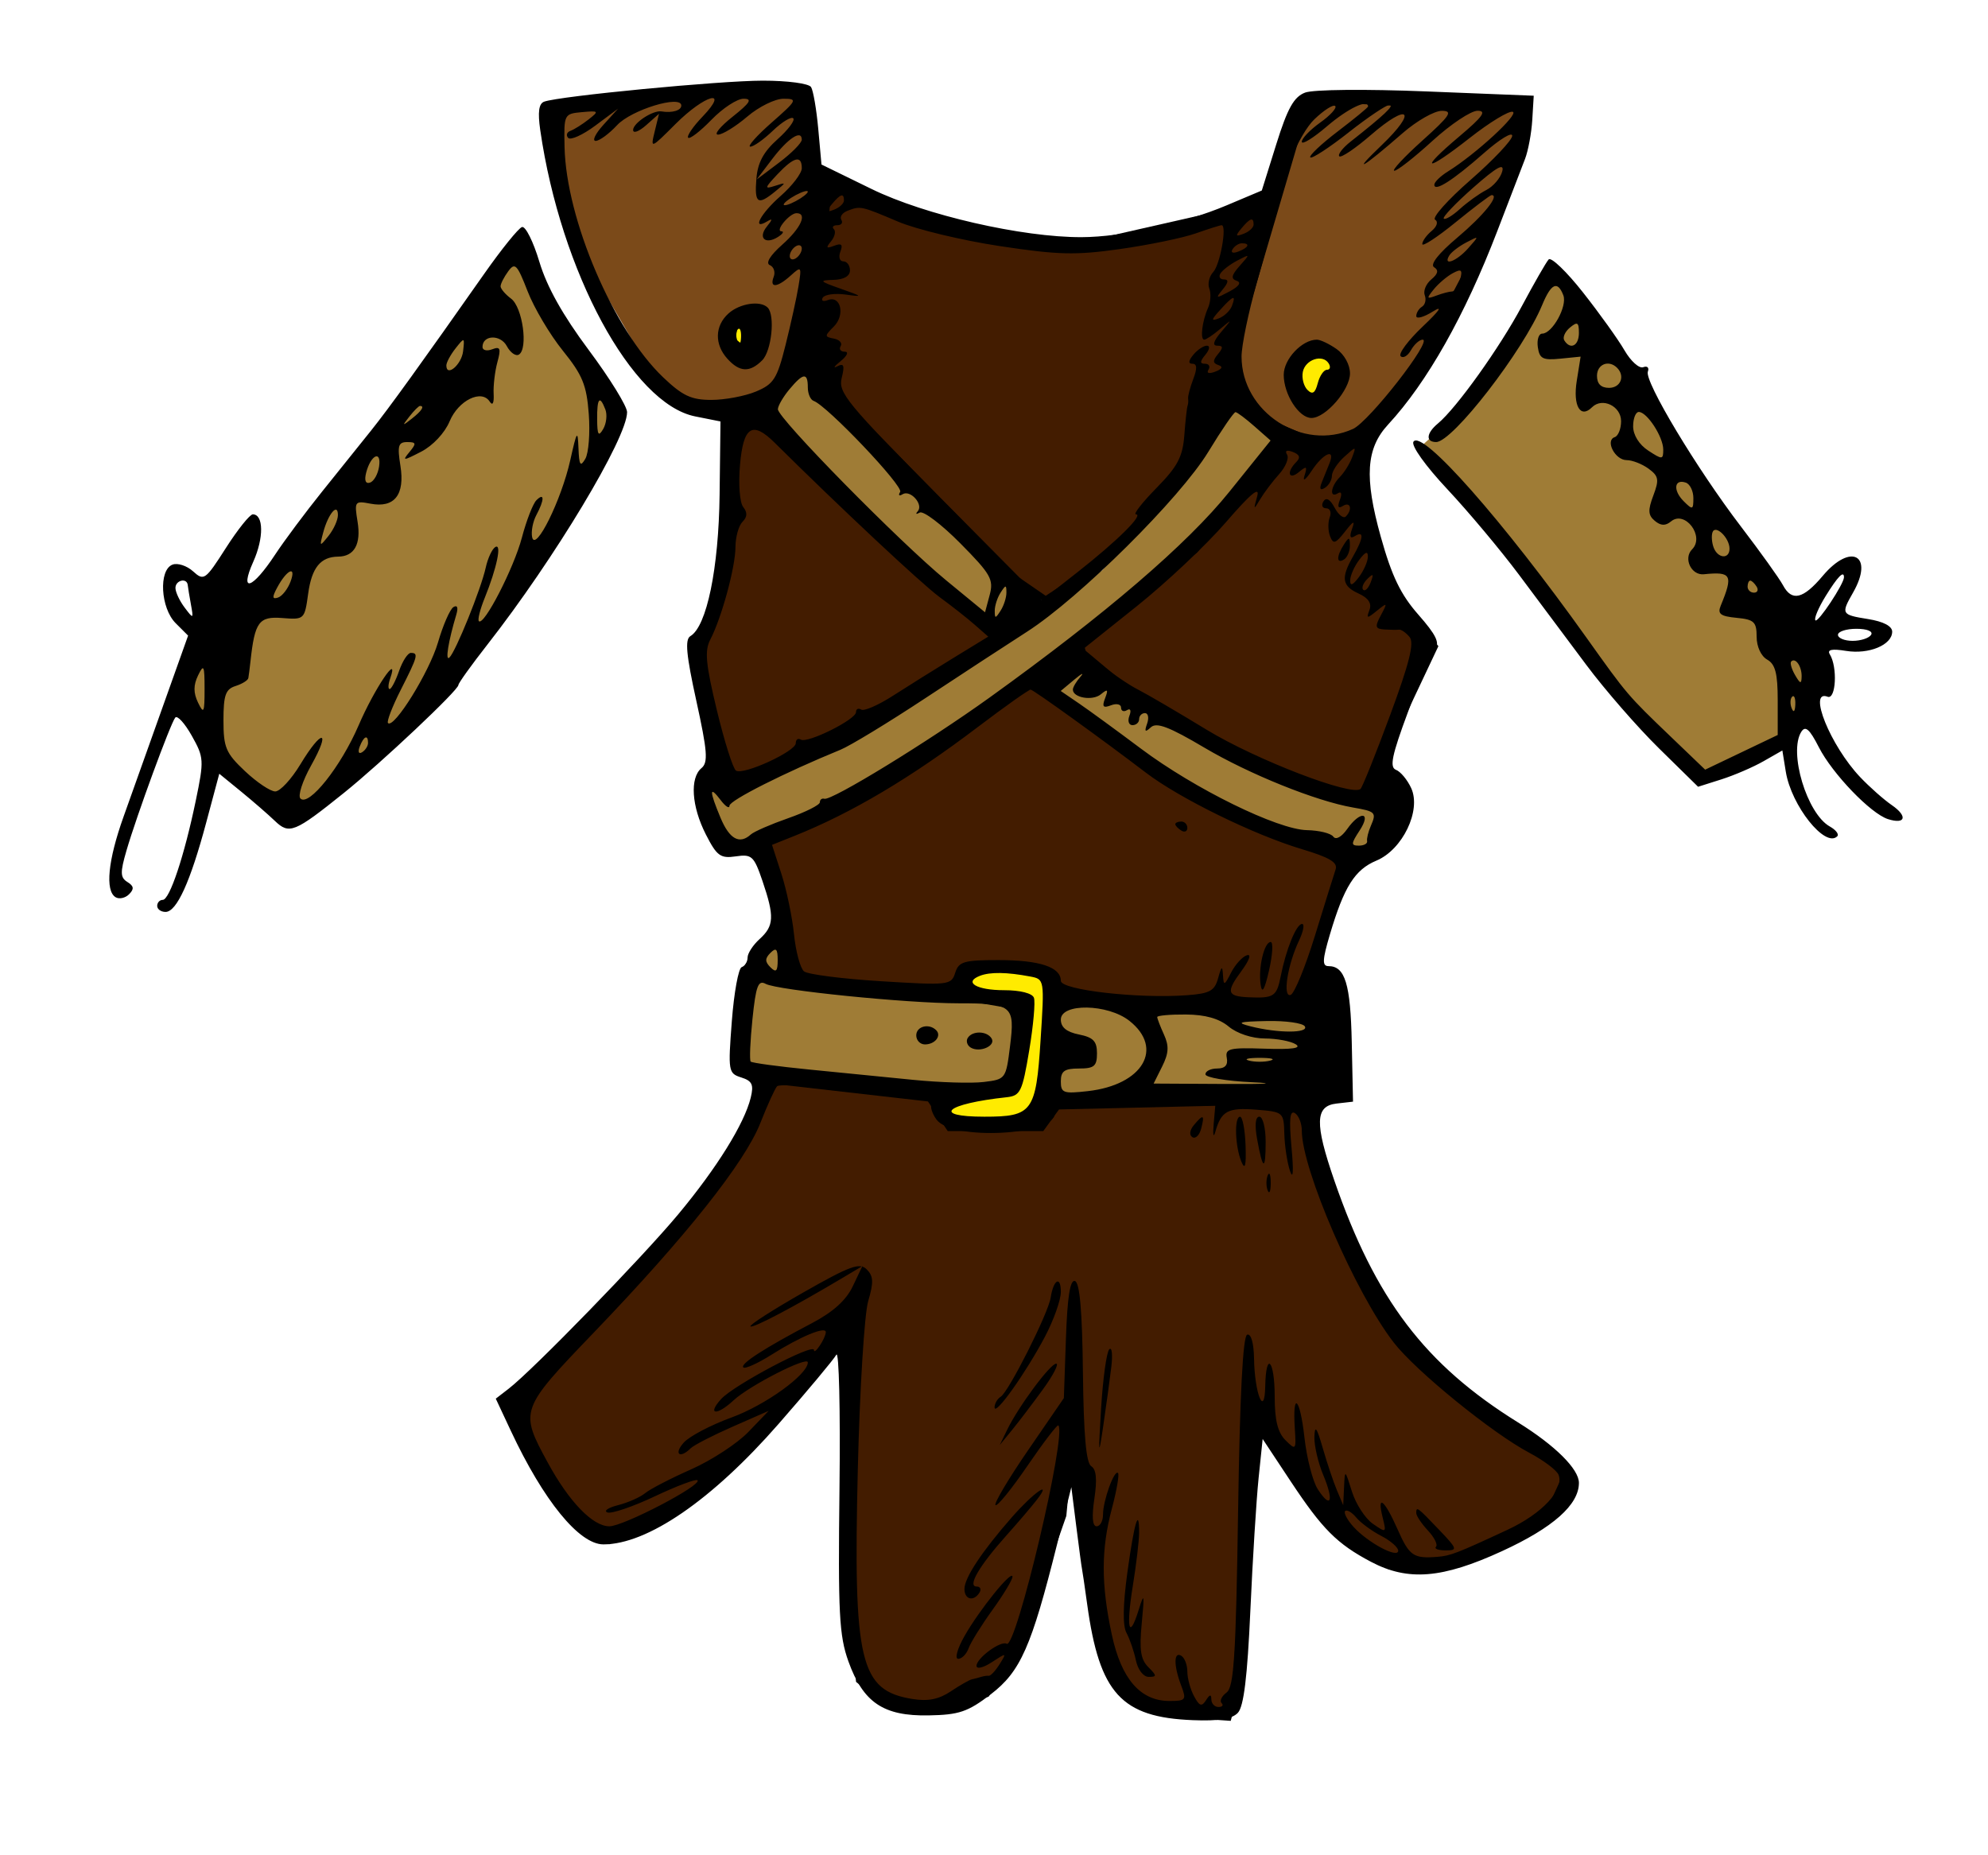 <?xml version="1.0" encoding="UTF-8" standalone="no"?>
<!-- Created with Inkscape (http://www.inkscape.org/) -->

<svg
   xmlns:dc="http://purl.org/dc/elements/1.1/"
   xmlns:cc="http://creativecommons.org/ns#"
   xmlns:rdf="http://www.w3.org/1999/02/22-rdf-syntax-ns#"
   xmlns:svg="http://www.w3.org/2000/svg"
   xmlns="http://www.w3.org/2000/svg"
   xmlns:sodipodi="http://sodipodi.sourceforge.net/DTD/sodipodi-0.dtd"
   xmlns:inkscape="http://www.inkscape.org/namespaces/inkscape"
   id="svg9005"
   version="1.1"
   inkscape:version="0.48.2 r9819"
   width="330"
   height="308"
   sodipodi:docname="LightArmor.png">
  <defs
     id="defs9009" />
  <sodipodi:namedview
     pagecolor="#ffffff"
     bordercolor="#666666"
     borderopacity="1"
     objecttolerance="10"
     gridtolerance="10"
     guidetolerance="10"
     inkscape:pageopacity="0"
     inkscape:pageshadow="2"
     inkscape:window-width="1277"
     inkscape:window-height="753"
     id="namedview9007"
     showgrid="false"
     inkscape:zoom="1.0836182"
     inkscape:cx="172.81823"
     inkscape:cy="143.13712"
     inkscape:window-x="1"
     inkscape:window-y="0"
     inkscape:window-maximized="0"
     inkscape:current-layer="svg9005" />
  <path
     style="fill:#7b4a19;stroke:#000000;stroke-width:1px;stroke-linecap:butt;stroke-linejoin:miter;stroke-opacity:1;fill-opacity:1"
     d="m 216.405,18.691 -11.074,37.605 0,6.921 3.691,6.229 9.69,4.153 7.844,-1.154 5.076,-4.614 17.072,-32.53 5.076,-18.226 -8.767,0.692 -26.531,-1.384 z"
     id="path9537"
     inkscape:connector-curvature="0" />
  <path
     style="fill:#ffeb00;stroke:none;stroke-width:1px;stroke-linecap:butt;stroke-linejoin:miter;stroke-opacity:1;fill-opacity:1"
     d="m 215.339,60.36 0.979,5.547 3.589,0.326 2.284,-3.263 0,-2.936 -2.936,-1.631 z"
     id="path9021"
     inkscape:connector-curvature="0" />
  <path
     style="fill:#7b4a19;stroke:none;stroke-width:1px;stroke-linecap:butt;stroke-linejoin:miter;stroke-opacity:0.752;fill-opacity:1"
     d="m 91.591,17.769 38.067,-3.461 4.383,1.615 1.154,32.53 -5.537,15.919 -11.997,3.461 -8.536,-4.153 -13.15,-22.609 -3.461,-19.149 0.231,-4.614"
     id="path9535"
     inkscape:connector-curvature="0" />
  <path
     style="fill:#ffeb00;stroke:#000000;stroke-width:1px;stroke-linecap:butt;stroke-linejoin:miter;stroke-opacity:1;fill-opacity:1"
     d="m 121.583,56.528 2.076,1.615 1.154,-3.922 -2.769,-1.154 z"
     id="path9531"
     inkscape:connector-curvature="0" />
  <path
     style="fill:#ffeb00;stroke:none;stroke-width:1px;stroke-linecap:butt;stroke-linejoin:miter;stroke-opacity:1;fill-opacity:1"
     d="m 160.342,162.192 0.231,2.769 9.69,1.846 -2.076,14.073 -10.843,1.615 c 0,0 0.461,5.076 0.461,3.922 0,-1.154 11.766,0 11.766,0 l 4.383,-3.691 0.461,-20.994 -5.537,-1.384 z"
     id="path9533"
     inkscape:connector-curvature="0" />
  <path
     style="fill:#9f7c36;stroke:none;stroke-width:1px;stroke-linecap:butt;stroke-linejoin:miter;stroke-opacity:1;fill-opacity:1"
     d="m 120.068,130.835 27.733,-12.725 35.237,-23.492 21.208,-26.428 1.631,-1.958 7.504,8.483 -11.093,11.419 -17.292,16.64 -20.229,14.356 -18.924,12.398 -12.398,5.873 -10.767,4.242 -2.284,0.979 -3.915,-9.462 z"
     id="path9539"
     inkscape:connector-curvature="0" />
  <path
     style="fill:#9f7c36;stroke:none;stroke-width:1px;stroke-linecap:butt;stroke-linejoin:miter;stroke-opacity:1;fill-opacity:1"
     d="m 126.919,68.517 6.199,-8.809 4.242,2.61 5.547,9.136 28.712,28.712 -6.525,4.568 -19.25,-15.987 z"
     id="path9541"
     inkscape:connector-curvature="0" />
  <path
     style="fill:#9f7c36;stroke:none;stroke-width:1px;stroke-linecap:butt;stroke-linejoin:miter;stroke-opacity:1;fill-opacity:1"
     d="m 174.555,113.869 5.873,-4.568 6.525,7.504 9.136,2.61 15.008,9.788 17.945,4.568 2.936,0.653 -3.589,7.504 -4.894,1.958 -29.038,-13.377 z"
     id="path9543"
     inkscape:connector-curvature="0" />
  <path
     style="fill:#9f7c36;stroke:#000000;stroke-width:1px;stroke-linecap:butt;stroke-linejoin:miter;stroke-opacity:1;fill-opacity:1"
     d="m 124.636,161.831 -1.305,15.335 15.008,2.284 28.386,1.305 3.589,-7.831 -1.631,-5.873 -13.377,-2.284 -25.123,-2.284 -0.653,-8.483 -5.22,6.199 z"
     id="path9545"
     inkscape:connector-curvature="0" />
  <path
     style="fill:#9f7c36;stroke:#000000;stroke-width:1px;stroke-linecap:butt;stroke-linejoin:miter;stroke-opacity:1;fill-opacity:1"
     d="m 175.534,167.377 -0.653,14.682 46.657,0.326 -1.958,-16.64 -27.407,1.631 -16.314,-2.284"
     id="path9547"
     inkscape:connector-curvature="0" />
  <path
     style="fill:#431c00;stroke:#000000;stroke-width:1px;stroke-linecap:butt;stroke-linejoin:miter;stroke-opacity:1;fill-opacity:1"
     d="m 137.686,29.364 6.852,4.568 14.356,4.568 21.86,1.958 28.712,-6.525 -2.61,15.335 -3.263,16.314 -1.305,3.263 -4.894,8.809 -13.377,15.008 -10.441,6.852 -5.22,-3.589 -30.343,-30.996 -2.936,-6.852 z"
     id="path9549"
     inkscape:connector-curvature="0" />
  <path
     style="fill:#431c00;fill-opacity:1;stroke:#000000;stroke-width:1px;stroke-linecap:butt;stroke-linejoin:miter;stroke-opacity:1"
     d="m 179.123,106.038 19.25,-14.682 15.008,-18.271 6.852,0.979 7.178,-1.305 -1.631,7.831 1.305,9.788 6.852,11.746 4.242,5.22 -11.093,23.492 -1.266,1.424 -8.849,-1.75 -27.081,-13.703 -10.114,-8.483 z"
     id="path9551"
     inkscape:connector-curvature="0"
     sodipodi:nodetypes="ccccccccccccccc" />
  <path
     style="fill:#431c00;stroke:none;stroke-width:1px;stroke-linecap:butt;stroke-linejoin:miter;stroke-opacity:1;fill-opacity:1"
     d="m 127.572,70.475 12.072,13.051 25.123,21.208 -2.284,3.915 -40.784,22.186 -3.263,-6.852 -3.589,-16.966 4.568,-8.483 1.958,-27.407 z"
     id="path9553"
     inkscape:connector-curvature="0" />
  <path
     style="fill:#431c00;fill-opacity:1;stroke:none"
     d="m 126.593,140.949 5.22,20.229 5.873,2.284 21.534,1.631 1.305,-4.242 14.356,1.305 0.653,2.284 13.637,1.547 29.104,0.41 1.958,-14.356 3.589,-10.441 -12.725,-3.915 -19.576,-10.114 -19.25,-13.703 -6.525,2.936 -23.165,15.008 -18.597,8.809 z"
     id="path9555"
     inkscape:connector-curvature="0"
     sodipodi:nodetypes="cccccccccccccccccc" />
  <path
     style="fill:#431c00;stroke:#000000;stroke-width:1px;stroke-linecap:butt;stroke-linejoin:miter;stroke-opacity:1;fill-opacity:1"
     d="m 128.551,179.449 25.775,2.936 3.263,4.894 15.335,0 2.61,-3.589 41.763,-0.979 2.284,12.725 12.398,26.102 18.597,15.987 9.462,7.178 -3.589,7.831 -16.314,6.525 -9.462,0.979 -8.809,-5.547 -14.682,-22.839 0,20.881 -2.284,29.038 -0.979,3.589 -10.114,-0.653 -7.83,-3.589 -2.284,-7.504 -5.547,-39.153 -1.631,17.292 -7.504,21.534 -5.22,8.157 -7.831,2.61 -8.483,-0.979 -4.894,-3.915 -2.284,-24.797 2.61,-41.11 -8.483,16.314 -16.64,16.966 -16.64,9.462 -8.483,-6.199 -8.483,-16.966 18.271,-18.271 14.682,-15.335 8.483,-14.03 z"
     id="path9557"
     inkscape:connector-curvature="0" />
  <path
     style="fill:#9f7c36;stroke:none;stroke-width:1px;stroke-linecap:butt;stroke-linejoin:miter;stroke-opacity:1;fill-opacity:1"
     d="m 86.136,39.479 3.915,10.114 13.377,19.25 -7.831,14.356 -14.356,21.534 -14.682,15.661 -18.597,15.987 -18.597,-19.903 8.157,-12.725 48.941,-62.97"
     id="path9559"
     inkscape:connector-curvature="0" />
  <path
     style="fill:#9f7c36;stroke:none;stroke-width:1px;stroke-linecap:butt;stroke-linejoin:miter;stroke-opacity:1;fill-opacity:1"
     d="m 235.568,74.39 10.767,-9.788 11.419,-20.881 10.114,12.725 12.072,18.597 18.271,28.059 4.894,9.788 -5.22,7.831 -7.83,5.873 -8.157,2.61 -13.703,-14.356 -16.64,-22.513 z"
     id="path9561"
     inkscape:connector-curvature="0" />
  <path
     style="fill:#000000"
     d="m 134.635,14.458 c 0.363,0.587 0.9,3.72 1.194,6.961 l 0.534,5.893 8.324,4.067 c 8.865,4.331 24.98,8.027 34.848,7.993 6.746,-0.023 16.869,-2.242 24.059,-5.274 l 5.859,-2.471 2.401,-7.674 c 1.875,-5.993 2.924,-7.873 4.787,-8.582 1.365,-0.519 9.995,-0.602 20.169,-0.194 l 17.783,0.713 -0.241,4 c -0.133,2.2 -0.675,5.125 -1.205,6.5 -0.53,1.375 -2.605,6.771 -4.611,11.991 -5.389,14.025 -11.63,25.082 -18.12,32.103 -3.656,3.956 -3.969,8.756 -1.215,18.616 1.831,6.553 3.298,9.595 6.247,12.949 2.942,3.347 3.595,4.697 2.758,5.706 -0.603,0.727 -2.619,5.415 -4.479,10.419 -2.687,7.227 -3.098,9.207 -1.999,9.629 0.761,0.292 1.9,1.664 2.531,3.049 1.689,3.706 -1.436,10.206 -5.778,12.02 -3.583,1.497 -5.38,4.35 -7.724,12.267 -1.255,4.239 -1.3,5.25 -0.231,5.25 2.752,0 3.657,2.967 3.861,12.654 l 0.208,9.846 -2.75,0.316 c -3.55,0.408 -3.63,3.283 -0.359,12.758 6.812,19.733 15.054,30.586 30.517,40.188 6.148,3.817 10.092,7.736 10.092,10.025 0,3.631 -4.283,7.434 -12.77,11.336 -9.909,4.556 -15.596,5.019 -21.745,1.771 -5.643,-2.981 -8.081,-5.427 -13.353,-13.394 l -4.632,-7 -0.673,6.5 c -0.37,3.575 -0.986,13.475 -1.368,22 -0.493,11 -1.095,15.924 -2.073,16.961 -0.973,1.032 -3.173,1.39 -7.491,1.219 -11.844,-0.468 -15.483,-4.453 -17.515,-19.18 -0.417,-3.025 -0.813,-5.725 -0.88,-6 -0.067,-0.275 -0.489,-3.425 -0.939,-7 l -0.818,-6.5 -2.374,9.5 c -4.249,17.004 -6.064,21.111 -11.001,24.89 -3.811,2.917 -5.251,3.406 -10.319,3.5 -7.492,0.139 -10.858,-2.129 -13.313,-8.972 -1.533,-4.274 -1.727,-8.026 -1.481,-28.631 0.156,-13.042 -0.081,-23.063 -0.525,-22.269 -0.444,0.794 -4.767,5.971 -9.606,11.505 -11.017,12.599 -21.749,19.976 -29.059,19.976 -4.02,0 -9.933,-7.254 -15.361,-18.846 l -2.503,-5.346 2.143,-1.654 c 4.04,-3.12 22.156,-21.755 28.157,-28.965 6.41,-7.701 10.963,-15.03 12.019,-19.345 0.531,-2.168 0.242,-2.785 -1.574,-3.361 -2.143,-0.68 -2.2,-1.018 -1.562,-9.344 0.364,-4.751 1.101,-8.789 1.639,-8.972 0.537,-0.183 0.977,-0.901 0.977,-1.595 0,-0.694 0.9,-2.076 2,-3.072 2.402,-2.174 2.478,-3.74 0.467,-9.644 -1.409,-4.135 -1.768,-4.466 -4.427,-4.075 -2.545,0.374 -3.144,-0.065 -4.967,-3.638 -2.376,-4.658 -2.687,-9.388 -0.724,-11.017 1.124,-0.933 0.981,-2.794 -0.855,-11.154 -1.683,-7.659 -1.918,-10.204 -0.993,-10.753 2.721,-1.615 4.705,-11.221 4.853,-23.499 l 0.146,-12.141 -4.202,-0.839 C 104.926,67.041 93.094,45.174 89.681,21.615 c -0.436,-3.008 -0.244,-4.412 0.646,-4.737 2.553,-0.93 29.174,-3.488 36.302,-3.488 4.13,0 7.635,0.468 8.006,1.068 z m -10.58,4.891 c -1.904,1.628 -4.087,2.978 -4.85,3 -0.763,0.022 0.311,-1.309 2.388,-2.959 2.945,-2.34 3.348,-3 1.834,-3 -1.068,0 -3.461,1.568 -5.319,3.485 -1.858,1.917 -3.601,3.262 -3.873,2.99 -0.273,-0.273 0.793,-1.841 2.369,-3.485 4.614,-4.816 0.433,-3.697 -4.457,1.193 -4.159,4.159 -4.178,4.166 -3.468,1.25 l 0.715,-2.933 -2.15,1.905 c -1.182,1.048 -2.15,1.401 -2.15,0.785 0,-1.154 3.306,-3.32 4.709,-3.085 1.766,0.295 3.291,-0.155 3.291,-0.971 0,-1.825 -8.298,0.708 -10.658,3.253 -1.332,1.437 -2.933,2.613 -3.557,2.613 -0.624,0 -0.043,-1.203 1.29,-2.673 l 2.424,-2.673 -3.777,2.812 c -2.077,1.547 -4.102,2.463 -4.5,2.036 -0.398,-0.427 -0.224,-0.956 0.385,-1.176 0.61,-0.22 1.96,-1.068 3,-1.886 1.78,-1.399 1.714,-1.47 -1.108,-1.214 -2.953,0.268 -2.998,0.358 -2.88,5.773 0.262,12.029 8.12,30.395 16.366,38.25 3.228,3.075 4.67,3.75 8.008,3.75 2.239,0 5.568,-0.626 7.398,-1.39 2.953,-1.234 3.506,-2.105 4.919,-7.75 0.875,-3.498 1.842,-7.895 2.148,-9.771 0.531,-3.258 0.474,-3.337 -1.28,-1.75 -2.257,2.042 -3.579,2.147 -2.842,0.226 0.303,-0.789 0.014,-1.664 -0.643,-1.943 -0.74,-0.314 0.041,-1.602 2.056,-3.387 3.111,-2.757 4.234,-5.235 2.372,-5.235 -1.152,0 -3.631,2.995 -2.495,3.015 0.48,0.008 0.219,0.429 -0.58,0.934 -2.105,1.331 -3.368,0.148 -1.846,-1.73 0.973,-1.202 0.986,-1.415 0.049,-0.852 -2.622,1.575 -1.096,-1.295 2.25,-4.233 1.925,-1.69 3.5,-3.762 3.5,-4.604 0,-2.219 -1.318,-1.885 -4.052,1.025 -2.136,2.274 -2.183,2.485 -0.424,1.918 1.952,-0.629 1.952,-0.618 0.035,0.944 -2.877,2.344 -3.424,1.972 -3.1,-2.113 0.213,-2.679 1.178,-4.486 3.512,-6.571 1.771,-1.582 2.947,-3.149 2.613,-3.482 -0.333,-0.333 -1.863,0.599 -3.4,2.071 -1.537,1.472 -3.22,2.658 -3.74,2.634 -0.52,-0.023 1.08,-1.822 3.555,-3.997 4.233,-3.72 4.349,-3.955 1.962,-3.957 -1.396,-0.001 -4.096,1.329 -6,2.957 z m 3.371,31.707 c 1.271,1.271 0.659,7.198 -0.905,8.762 -2.06,2.06 -3.744,1.985 -5.774,-0.257 -2.171,-2.399 -2.1,-5.458 0.174,-7.516 1.857,-1.68 5.291,-2.202 6.505,-0.988 z m -5.016,5.521 c 0.319,0.798 0.556,0.561 0.604,-0.604 0.043,-1.054 -0.193,-1.645 -0.525,-1.312 -0.332,0.332 -0.368,1.195 -0.079,1.917 z M 223.849,22 c -3.228,2.536 -6.083,4.396 -6.346,4.133 -0.263,-0.263 1.788,-2.205 4.556,-4.316 2.768,-2.111 5.034,-3.971 5.034,-4.133 0,-1.295 -3.363,0.325 -6.82,3.283 -2.299,1.968 -4.18,3.123 -4.18,2.568 0,-0.555 1.376,-1.99 3.058,-3.187 1.682,-1.197 2.802,-2.433 2.49,-2.745 -0.312,-0.312 -1.863,0.673 -3.446,2.189 -2.581,2.473 -5.907,10.429 -6.716,16.064 -0.16,1.118 -1.438,6.08 -2.839,11.026 -1.401,4.946 -2.547,10.481 -2.547,12.3 0,9.248 10.14,15.834 18.508,12.022 2.675,-1.219 13.278,-14.815 11.553,-14.815 -0.529,0 -1.4,0.784 -1.936,1.742 -0.536,0.958 -1.308,1.408 -1.716,1 -0.408,-0.408 1.246,-2.628 3.675,-4.933 2.804,-2.661 3.413,-3.565 1.667,-2.477 -1.512,0.943 -2.75,1.28 -2.75,0.75 0,-0.53 0.43,-1.23 0.956,-1.555 0.526,-0.325 0.731,-1.18 0.454,-1.899 -0.276,-0.719 0.215,-1.903 1.091,-2.63 1.12,-0.929 1.255,-1.531 0.456,-2.025 -0.715,-0.442 0.727,-2.275 3.883,-4.936 4.34,-3.66 7.06,-7.037 5.667,-7.037 -0.236,0 -2.922,2.03 -5.969,4.512 -3.046,2.481 -5.539,4.111 -5.539,3.622 0,-0.489 0.696,-1.467 1.547,-2.173 0.897,-0.745 1.139,-1.536 0.576,-1.885 -0.534,-0.33 2.113,-3.295 5.883,-6.588 3.77,-3.293 6.886,-6.589 6.924,-7.323 0.038,-0.734 -2.068,0.547 -4.681,2.848 -5.16,4.543 -8.25,6.515 -8.25,5.263 0,-0.437 1.012,-1.424 2.25,-2.194 4.613,-2.869 11.869,-9.542 10.772,-9.908 -0.625,-0.208 -3.836,1.742 -7.136,4.334 -7.355,5.779 -8.644,5.577 -1.711,-0.268 3.872,-3.264 4.564,-4.24 3.007,-4.24 -1.112,0 -4.484,2.25 -7.493,5 -3.009,2.75 -5.858,4.981 -6.331,4.957 -0.473,-0.024 1.615,-2.269 4.64,-4.989 4.639,-4.172 5.148,-4.947 3.253,-4.957 -1.236,-0.006 -4.161,1.657 -6.5,3.696 -6.724,5.861 -8.71,7 -3.484,1.998 6.006,-5.749 4.503,-7.134 -1.811,-1.669 -2.581,2.234 -4.934,3.821 -5.228,3.526 -0.294,-0.294 0.546,-1.388 1.868,-2.431 5.592,-4.412 7.348,-6.068 6.465,-6.099 -0.516,-0.018 -3.579,2.041 -6.806,4.577 z m -1.979,35.946 c 1.284,0.9 2.223,2.607 2.223,4.045 0,2.73 -4.037,7.398 -6.398,7.398 -2.084,0 -4.602,-3.921 -4.602,-7.166 0,-2.606 3.043,-5.834 5.5,-5.834 0.58,0 2.055,0.701 3.277,1.557 z m -5.61,3.811 c -0.195,1.015 0.152,2.352 0.771,2.971 0.835,0.835 1.277,0.549 1.71,-1.106 0.321,-1.228 1.008,-2.233 1.526,-2.233 0.518,0 0.649,-0.475 0.29,-1.055 -0.998,-1.614 -3.898,-0.654 -4.298,1.423 z m -88.082,-35.352 -2.586,3.406 3.75,-2.829 c 2.062,-1.556 3.75,-3.263 3.75,-3.794 0,-1.743 -2.282,-0.249 -4.914,3.217 z m 111.482,9.886 c 0.242,0.242 1.451,-0.48 2.686,-1.605 1.235,-1.125 3.202,-2.538 4.371,-3.139 1.169,-0.601 2.361,-1.996 2.65,-3.099 0.38,-1.455 -0.941,-0.714 -4.811,2.699 -2.935,2.587 -5.138,4.903 -4.896,5.145 z M 130.093,33.96 c 0,0.275 0.9,0.018 2,-0.57 1.1,-0.589 2,-1.295 2,-1.57 0,-0.275 -0.9,-0.018 -2,0.57 -1.1,0.589 -2,1.295 -2,1.57 z m 7.981,-0.048 c -1.057,1.273 -0.995,1.42 0.378,0.893 0.903,-0.346 1.641,-1.032 1.641,-1.523 0,-1.286 -0.579,-1.105 -2.019,0.63 z m 2.607,1.082 c -0.867,0.333 -1.327,1.008 -1.023,1.5 0.304,0.492 0.002,0.895 -0.672,0.895 -0.674,0 -0.93,0.296 -0.568,0.658 0.362,0.362 0.148,1.272 -0.475,2.023 -0.896,1.08 -0.787,1.232 0.52,0.731 1.228,-0.471 1.494,-0.22 1.034,0.977 -0.34,0.886 -0.12,1.611 0.489,1.611 0.609,0 1.107,0.675 1.107,1.5 0,0.951 -1.006,1.528 -2.75,1.577 -2.466,0.069 -2.337,0.222 1.25,1.482 3.62,1.272 3.695,1.363 0.789,0.956 -1.766,-0.247 -3.477,-0.019 -3.802,0.506 -0.325,0.526 0.05,0.71 0.832,0.41 2.164,-0.83 2.916,2.476 1,4.393 -1.568,1.568 -1.567,1.697 0.015,2.001 0.93,0.179 1.434,0.742 1.12,1.25 -0.314,0.508 -0.009,0.924 0.679,0.924 0.708,0 0.408,0.683 -0.691,1.574 -1.068,0.866 -1.313,1.249 -0.545,0.851 1.094,-0.567 1.251,-0.147 0.727,1.941 -0.608,2.421 0.88,4.227 16.282,19.772 l 16.951,17.108 5.935,-4.663 c 6.571,-5.162 11.033,-9.582 9.674,-9.582 -0.485,0 1.049,-1.968 3.41,-4.374 3.515,-3.582 4.352,-5.166 4.624,-8.75 0.182,-2.407 0.423,-4.601 0.534,-4.876 0.111,-0.275 0.155,-0.822 0.096,-1.215 -0.059,-0.393 0.327,-1.856 0.857,-3.25 0.669,-1.759 0.628,-2.535 -0.134,-2.535 -0.732,0 -0.682,-0.5 0.147,-1.5 0.685,-0.825 1.695,-1.5 2.245,-1.5 0.558,0 0.45,0.663 -0.245,1.5 -0.928,1.118 -0.944,1.5 -0.063,1.5 0.65,0 0.907,0.445 0.571,0.989 -0.365,0.591 0.093,0.718 1.14,0.316 1.14,-0.437 1.318,-0.817 0.51,-1.086 -0.95,-0.317 -0.968,-0.743 -0.077,-1.816 0.896,-1.079 0.87,-1.403 -0.113,-1.403 -0.851,0 -0.641,-0.752 0.628,-2.25 1.903,-2.248 1.903,-2.248 -0.174,-0.5 -1.143,0.963 -2.319,1.75 -2.613,1.75 -0.718,0 -0.354,-3.082 0.62,-5.25 0.432,-0.963 0.532,-2.412 0.222,-3.221 -0.31,-0.809 -0.021,-2.047 0.643,-2.75 1.146,-1.214 2.325,-7.779 1.397,-7.779 -0.241,0 -2.182,0.614 -4.314,1.364 -2.132,0.75 -7.77,1.916 -12.529,2.59 -7.427,1.052 -10.261,0.982 -20,-0.491 -6.24,-0.944 -13.821,-2.766 -16.846,-4.049 -6.202,-2.63 -6.249,-2.64 -8.412,-1.81 z m 65.393,2.918 c -1.057,1.273 -0.995,1.42 0.378,0.893 0.903,-0.346 1.641,-1.032 1.641,-1.523 0,-1.286 -0.579,-1.105 -2.019,0.63 z m 34.516,4.482 c -1.156,1.87 1.19,0.999 3.098,-1.151 1.892,-2.131 1.89,-2.138 -0.289,-0.995 -1.207,0.633 -2.471,1.598 -2.809,2.146 z m -35.99,-1.017 c -0.35,0.567 0.051,0.735 0.941,0.393 1.732,-0.665 2.049,-1.382 0.611,-1.382 -0.518,0 -1.216,0.445 -1.552,0.989 z m -73.507,1.129 c 0,0.55 0.45,0.722 1,0.382 0.55,-0.34 1,-1.068 1,-1.618 0,-0.55 -0.45,-0.722 -1,-0.382 -0.55,0.34 -1,1.068 -1,1.618 z m 71.497,2.887 c -0.338,0.547 -0.083,0.995 0.567,0.995 0.832,0 0.776,0.492 -0.191,1.664 -1.257,1.524 -1.163,1.552 1.125,0.332 1.591,-0.848 2.023,-1.49 1.189,-1.767 -0.994,-0.331 -0.873,-0.928 0.503,-2.478 1.773,-1.999 1.765,-2.017 -0.383,-0.891 -1.207,0.633 -2.471,1.598 -2.809,2.146 z m 35.421,2.627 c -1.264,1.553 -1.219,1.667 0.414,1.055 1.007,-0.378 2.192,-0.687 2.633,-0.687 0.441,0 1.035,-0.892 1.32,-1.983 0.426,-1.629 0.209,-1.817 -1.216,-1.055 -0.954,0.51 -2.372,1.712 -3.152,2.67 z m -35.457,3.41 c -1.519,1.678 -1.56,1.932 -0.232,1.423 0.889,-0.341 1.862,-1.261 2.163,-2.043 0.747,-1.947 0.248,-1.787 -1.93,0.62 z m -71.517,13.207 c -1.032,1.238 -1.892,2.72 -1.91,3.294 -0.047,1.469 20.158,22.023 27.927,28.409 l 6.46,5.31 0.769,-2.874 c 0.69,-2.581 0.193,-3.456 -4.882,-8.584 -3.108,-3.14 -6.136,-5.434 -6.728,-5.097 -0.593,0.337 -0.744,0.245 -0.337,-0.205 1.014,-1.12 -1.213,-3.638 -2.509,-2.837 -0.573,0.354 -0.754,0.179 -0.403,-0.389 0.586,-0.948 -12.15,-14.346 -14.364,-15.11 -0.531,-0.183 -0.965,-1.196 -0.965,-2.25 0,-2.502 -0.76,-2.419 -3.056,0.333 z m 69.556,10.345 c -4.675,7.703 -21.394,24.299 -30.116,29.896 -3.236,2.076 -10.869,7.065 -16.963,11.086 -6.094,4.021 -12.394,7.848 -14,8.505 -9.195,3.761 -18.421,8.413 -18.421,9.289 0,0.556 -0.661,0.137 -1.468,-0.93 -1.899,-2.51 -1.905,-1.577 -0.018,2.937 1.485,3.555 3.152,4.469 5.037,2.762 0.522,-0.473 3.312,-1.687 6.2,-2.698 2.888,-1.01 5.25,-2.198 5.25,-2.64 0,-0.441 0.338,-0.703 0.75,-0.581 1.195,0.353 17.212,-9.462 27.408,-16.795 19.304,-13.883 32.818,-25.479 39.79,-34.142 l 6.87,-8.537 -2.659,-2.342 c -1.462,-1.288 -2.884,-2.355 -3.159,-2.371 -0.275,-0.016 -2.3,2.936 -4.5,6.561 z m -77.752,2.155 c -0.283,3.26 -0.052,6.31 0.534,7.042 0.72,0.9 0.682,1.644 -0.124,2.45 -0.637,0.637 -1.162,2.53 -1.168,4.208 -0.012,3.337 -2.295,11.72 -4.176,15.336 -0.968,1.86 -0.764,4.05 1.092,11.748 1.255,5.204 2.684,9.712 3.177,10.016 1.258,0.778 9.918,-3.198 9.918,-4.553 0,-0.613 0.375,-0.883 0.834,-0.6 1.101,0.68 9.166,-3.333 9.166,-4.561 0,-0.525 0.389,-0.714 0.865,-0.42 0.476,0.294 2.838,-0.735 5.25,-2.287 2.412,-1.552 6.961,-4.398 10.111,-6.324 l 5.726,-3.502 -2.226,-1.956 c -1.224,-1.076 -3.855,-3.148 -5.847,-4.604 -2.93,-2.143 -16.48,-14.828 -27.379,-25.631 -3.698,-3.665 -5.2,-2.715 -5.752,3.638 z m 98.252,1.846 c 0,0.707 -0.526,1.611 -1.17,2.009 -0.791,0.489 -0.953,0.185 -0.5,-0.941 0.368,-0.915 0.943,-2.339 1.277,-3.164 1.025,-2.534 -1.037,-1.662 -2.957,1.25 -1.004,1.522 -1.543,1.905 -1.209,0.859 0.512,-1.601 0.371,-1.697 -0.918,-0.628 -1.715,1.423 -2.107,0.004 -0.456,-1.648 0.756,-0.756 0.595,-1.248 -0.552,-1.689 -1.004,-0.385 -1.37,-0.218 -0.962,0.441 0.361,0.584 -0.229,2.042 -1.311,3.239 -1.083,1.197 -2.501,3.076 -3.153,4.176 -1.082,1.827 -1.124,1.784 -0.491,-0.5 0.485,-1.746 -1.084,-0.442 -5.202,4.325 -3.243,3.754 -9.903,10.027 -14.8,13.939 l -8.904,7.114 3.182,2.656 c 1.75,1.461 4.407,3.278 5.904,4.039 1.497,0.76 6.646,3.773 11.44,6.695 8.197,4.995 24.203,11.144 25.537,9.81 0.333,-0.333 2.544,-5.847 4.914,-12.254 3.2,-8.651 4.03,-11.984 3.224,-12.955 -0.596,-0.719 -1.379,-1.268 -1.738,-1.22 -0.36,0.048 -1.457,0.033 -2.439,-0.032 -1.535,-0.102 -1.617,-0.434 -0.586,-2.368 1.125,-2.111 1.085,-2.157 -0.652,-0.75 -1.663,1.347 -1.789,1.335 -1.243,-0.126 0.411,-1.099 -0.176,-1.983 -1.813,-2.729 -2.757,-1.256 -2.956,-2.586 -0.921,-6.146 1.755,-3.071 1.88,-4.353 0.33,-3.395 -0.81,0.501 -0.96,0.134 -0.487,-1.191 0.527,-1.477 0.258,-1.372 -1.176,0.458 -1.587,2.025 -1.95,2.135 -2.482,0.75 -0.342,-0.892 -0.363,-2.297 -0.047,-3.122 0.317,-0.825 0.051,-1.5 -0.59,-1.5 -0.641,0 -0.85,-0.511 -0.464,-1.135 0.458,-0.742 1.103,-0.384 1.861,1.031 0.638,1.192 1.474,1.852 1.857,1.468 1.155,-1.155 0.785,-2.537 -0.472,-1.76 -0.794,0.491 -0.958,0.171 -0.511,-0.993 0.391,-1.019 0.257,-1.468 -0.33,-1.105 -1.448,0.895 -1.207,-1.143 0.317,-2.686 0.718,-0.727 1.638,-2.196 2.043,-3.265 0.719,-1.896 0.687,-1.898 -1.306,-0.095 -1.124,1.017 -2.043,2.428 -2.043,3.135 z m 2.985,11.595 c 0.008,0.93 -0.435,1.969 -0.985,2.309 -1.266,0.782 -1.266,-0.542 0,-2.5 0.835,-1.293 0.971,-1.266 0.985,0.191 z m 0.047,5.75 c -0.022,1.016 0.402,0.868 1.436,-0.5 0.807,-1.068 1.482,-2.59 1.5,-3.382 0.022,-1.016 -0.402,-0.868 -1.436,0.5 -0.807,1.068 -1.482,2.59 -1.5,3.382 z m 2.161,1.585 c 0.308,0.308 0.867,-0.247 1.243,-1.233 0.543,-1.425 0.428,-1.54 -0.56,-0.56 -0.683,0.678 -0.991,1.485 -0.683,1.793 z m -61.162,3.474 c 0,1.333 0.108,1.333 0.969,0 0.533,-0.825 0.969,-2.175 0.969,-3 0,-1.333 -0.108,-1.333 -0.969,0 -0.533,0.825 -0.969,2.175 -0.969,3 z m 14.01,15.412 c 1.681,1.148 6.297,4.517 10.258,7.486 8.916,6.683 22.677,13.437 27.567,13.532 1.999,0.039 3.96,0.52 4.357,1.07 0.429,0.594 1.365,0.087 2.307,-1.25 2.182,-3.097 4.104,-2.865 2.063,0.25 -1.434,2.189 -1.448,2.5 -0.115,2.5 0.838,0 1.452,-0.338 1.364,-0.75 -0.087,-0.412 0.193,-1.557 0.624,-2.543 0.962,-2.205 0.781,-2.391 -2.965,-3.035 -6.105,-1.05 -17.22,-5.526 -24.655,-9.929 -5.852,-3.465 -7.948,-4.264 -8.897,-3.388 -0.962,0.887 -1.103,0.75 -0.626,-0.605 0.339,-0.963 0.18,-1.75 -0.353,-1.75 -0.533,0 -0.969,0.45 -0.969,1 0,0.55 -0.498,1 -1.107,1 -0.609,0 -0.839,-0.698 -0.511,-1.552 0.341,-0.89 0.174,-1.291 -0.393,-0.941 -0.544,0.336 -0.989,0.149 -0.989,-0.417 0,-0.565 -0.753,-0.739 -1.674,-0.385 -1.305,0.501 -1.52,0.243 -0.977,-1.173 0.564,-1.47 0.431,-1.595 -0.7,-0.656 -1.369,1.136 -4.65,0.583 -4.65,-0.783 0,-0.381 0.562,-1.334 1.25,-2.116 0.688,-0.783 0.234,-0.575 -1.008,0.462 l -2.258,1.886 3.056,2.088 z m -16.756,3.849 c -11.162,8.476 -21.015,14.33 -30.505,18.124 l -3.721,1.488 1.558,4.813 c 0.857,2.647 1.799,7.166 2.093,10.042 0.294,2.876 1.043,5.642 1.663,6.147 0.62,0.505 6.369,1.24 12.775,1.635 11.286,0.695 11.667,0.651 12.317,-1.397 0.592,-1.866 1.433,-2.113 7.169,-2.113 6.858,0 10.367,1.166 10.367,3.445 0,1.523 12.891,2.992 20.96,2.388 3.773,-0.282 4.566,-0.719 5.15,-2.834 0.56,-2.029 0.712,-2.123 0.805,-0.5 0.103,1.807 0.233,1.767 1.35,-0.421 0.679,-1.332 1.852,-2.625 2.607,-2.874 0.812,-0.268 0.433,0.817 -0.929,2.659 -2.544,3.441 -2.351,4.15 1.174,4.31 4.225,0.192 4.714,-0.12 5.367,-3.424 0.897,-4.543 2.61,-8.75 3.562,-8.75 0.441,0 0.215,1.238 -0.502,2.75 -1.926,4.061 -2.769,9.492 -1.402,9.037 0.617,-0.206 2.435,-4.629 4.038,-9.83 1.604,-5.201 3.148,-10.15 3.431,-10.998 0.39,-1.167 -0.976,-1.989 -5.616,-3.379 -7.973,-2.388 -20.331,-8.452 -25.901,-12.71 -7.02,-5.365 -18.546,-13.675 -19.092,-13.764 -0.275,-0.045 -4.197,2.726 -8.716,6.157 z m 34.716,16.798 c 0,0.582 -0.45,0.781 -1,0.441 -0.55,-0.34 -1,-0.816 -1,-1.059 0,-0.243 0.45,-0.441 1,-0.441 0.55,0 1,0.477 1,1.059 z m 13.567,23.623 c -0.746,3.276 -1.167,3.996 -1.4,2.398 -0.411,-2.822 0.592,-7.081 1.669,-7.081 0.439,0 0.318,2.107 -0.269,4.682 z m -82.767,-0.482 c 0.933,0.933 1.2,0.667 1.2,-1.2 0,-1.867 -0.267,-2.133 -1.2,-1.2 -0.933,0.933 -0.933,1.467 0,2.4 z m 34.788,1.405 c -2.8,1.074 -0.592,2.395 4.003,2.395 2.661,0 4.662,0.506 4.941,1.25 0.258,0.688 -0.094,4.625 -0.781,8.75 -1.146,6.872 -1.46,7.523 -3.75,7.77 -10.125,1.092 -12.568,3.23 -3.691,3.23 7.97,0 8.559,-0.801 9.325,-12.662 0.655,-10.151 0.653,-10.162 -1.739,-10.614 -3.853,-0.728 -6.619,-0.768 -8.307,-0.12 z m -38.068,14.248 c 0.219,0.219 4.579,0.811 9.689,1.315 5.11,0.504 12.891,1.277 17.291,1.716 4.4,0.439 9.661,0.599 11.691,0.355 3.652,-0.439 3.698,-0.502 4.379,-5.953 0.841,-6.732 0.385,-7.11 -8.575,-7.11 -8.579,0 -30.043,-2.167 -31.995,-3.23 -1.239,-0.675 -1.62,0.343 -2.189,5.846 -0.379,3.664 -0.51,6.842 -0.291,7.061 z m 30.787,-5.213 c 0.933,0.933 -0.195,2.361 -1.865,2.361 -0.793,0 -1.441,-0.675 -1.441,-1.5 0,-1.506 2.111,-2.056 3.306,-0.861 z m 9.198,1.368 c 0.759,1.229 -1.993,2.427 -3.473,1.512 -0.585,-0.362 -0.805,-1.077 -0.489,-1.589 0.763,-1.235 3.18,-1.188 3.962,0.076 z m 11.496,-3.132 c 0,1.283 0.947,2.064 3,2.475 2.383,0.477 3,1.119 3,3.125 0,2.139 -0.459,2.525 -3,2.525 -2.394,0 -3,0.43 -3,2.13 0,1.932 0.417,2.083 4.486,1.624 9.123,-1.028 12.7,-7.103 6.88,-11.682 -3.583,-2.818 -11.365,-2.953 -11.365,-0.198 z m 16,-0.422 c 0,0.249 0.503,1.558 1.119,2.909 0.865,1.899 0.797,3.1 -0.299,5.297 l -1.417,2.841 12.049,0.067 c 6.627,0.037 8.561,-0.094 4.299,-0.29 -4.263,-0.196 -7.75,-0.789 -7.75,-1.317 0,-0.528 0.874,-0.96 1.943,-0.96 1.316,0 1.833,-0.568 1.604,-1.759 -0.299,-1.554 0.437,-1.733 6.307,-1.533 4.517,0.154 6.166,-0.079 5.146,-0.726 -0.825,-0.524 -3.138,-0.959 -5.139,-0.967 -2.133,-0.009 -4.616,-0.829 -6,-1.982 -1.6,-1.333 -3.892,-1.977 -7.111,-2 -2.612,-0.018 -4.75,0.171 -4.75,0.42 z m 15.5,1.547 c 4.537,1.154 9.713,1.154 9,0 -0.34,-0.55 -3.179,-0.947 -6.309,-0.882 -4.704,0.098 -5.17,0.251 -2.691,0.882 z m -0.25,5.689 c 0.963,0.252 2.538,0.252 3.5,0 0.963,-0.252 0.175,-0.457 -1.75,-0.457 -1.925,0 -2.712,0.206 -1.75,0.457 z m -81.129,10.361 c -2.598,6.581 -12.366,18.875 -27.621,34.761 -12.317,12.828 -12.369,12.974 -7.682,21.592 3.551,6.53 7.48,10.596 10.237,10.596 2.35,0 15.441,-6.838 14.634,-7.644 -0.254,-0.254 -3.444,0.948 -7.089,2.67 -3.645,1.722 -7.184,2.926 -7.864,2.676 -0.68,-0.251 0.114,-0.796 1.764,-1.213 1.65,-0.417 3.675,-1.314 4.5,-1.994 0.825,-0.68 4.262,-2.458 7.637,-3.952 3.375,-1.494 7.65,-4.289 9.5,-6.212 l 3.363,-3.497 -6,2.636 c -3.3,1.45 -6.428,3.062 -6.95,3.582 -1.814,1.807 -2.85,0.936 -1.137,-0.957 0.947,-1.047 4.505,-2.916 7.905,-4.153 5.637,-2.051 12.683,-7.138 12.683,-9.157 0,-1.095 -9.716,3.87 -12.32,6.296 -2.788,2.598 -4.464,2.442 -2.085,-0.194 2.11,-2.337 15.396,-9.361 15.42,-8.152 0.019,0.944 1.948,-1.958 1.969,-2.963 0.022,-1.044 -4.228,0.722 -9.031,3.754 -2.279,1.438 -4.376,2.382 -4.661,2.097 -0.574,-0.574 3.513,-3.211 11.374,-7.339 3.507,-1.842 5.686,-3.802 6.782,-6.101 l 1.616,-3.388 -3.282,1.955 c -8.154,4.858 -14.935,8.429 -15.304,8.059 -0.222,-0.222 3.72,-2.752 8.759,-5.622 7.802,-4.444 9.367,-5.014 10.545,-3.836 1.115,1.115 1.161,2.137 0.239,5.265 -0.632,2.142 -1.405,14.67 -1.725,27.957 -0.77,32.003 0.342,36.68 9.06,38.095 2.593,0.421 4.382,0.065 6.374,-1.267 1.523,-1.018 3.107,-1.92 3.519,-2.003 0.412,-0.083 1.087,-0.261 1.5,-0.394 0.412,-0.134 0.998,-0.22 1.301,-0.191 0.303,0.029 1.108,-0.84 1.789,-1.93 1.201,-1.923 1.162,-1.932 -1.301,-0.319 -1.405,0.92 -2.539,1.191 -2.539,0.605 0,-1.289 4.055,-4.255 5.01,-3.665 1.553,0.96 10.014,-34.815 8.575,-36.254 -0.178,-0.178 -2.485,2.84 -5.127,6.706 -2.642,3.866 -5.03,6.804 -5.306,6.527 -0.277,-0.277 2.164,-4.386 5.423,-9.133 l 5.925,-8.631 0.345,-9.912 c 0.241,-6.923 0.694,-9.796 1.5,-9.527 0.793,0.265 1.207,5.019 1.321,15.191 0.117,10.371 0.53,15.031 1.38,15.556 0.839,0.519 1,2.171 0.522,5.36 -0.453,3.019 -0.325,4.611 0.37,4.611 0.584,0 1.061,-0.871 1.061,-1.935 0,-2.322 1.876,-7.523 2.491,-6.907 0.239,0.239 -0.218,2.889 -1.016,5.889 -1.803,6.776 -1.807,12.576 -0.014,20.941 1.58,7.371 4.745,11.012 9.57,11.012 2.721,0 2.853,-0.175 1.944,-2.565 -1.26,-3.315 -1.248,-5.722 0.025,-4.935 0.55,0.34 1,1.521 1,2.625 0,1.104 0.498,2.938 1.107,4.076 0.888,1.66 1.281,1.795 1.985,0.684 0.632,-0.998 0.881,-1.036 0.893,-0.135 0.008,0.688 0.54,1.25 1.182,1.25 0.642,0 0.874,-0.293 0.516,-0.651 -0.358,-0.358 0.013,-1.146 0.826,-1.75 1.225,-0.911 1.552,-6.043 1.914,-30.075 0.292,-19.326 0.794,-29.095 1.507,-29.333 0.644,-0.215 1.098,1.369 1.14,3.977 0.094,5.821 1.759,9.925 1.859,4.583 0.111,-5.945 1.57,-4.352 1.57,1.714 0,3.925 0.505,5.967 1.794,7.25 1.724,1.716 1.784,1.641 1.548,-1.929 -0.42,-6.344 0.854,-5.198 1.591,1.431 0.384,3.456 1.38,7.335 2.213,8.62 2.191,3.382 2.729,1.996 0.913,-2.351 -0.857,-2.052 -1.518,-4.913 -1.469,-6.358 0.068,-2.005 0.397,-1.561 1.384,1.872 0.712,2.475 1.768,5.625 2.347,7 l 1.052,2.5 0.14,-3 c 0.139,-2.982 0.147,-2.977 1.313,0.746 0.645,2.06 2.204,4.461 3.464,5.335 2.23,1.547 2.273,1.521 1.642,-0.996 -1.014,-4.04 0.273,-3.04 2.465,1.915 1.959,4.428 2.622,4.887 6.603,4.572 2.186,-0.173 3.251,-0.584 11.652,-4.493 5.75,-2.676 9.426,-6.631 8.472,-9.117 -0.29,-0.757 -2.479,-2.408 -4.865,-3.669 -6.15,-3.253 -18.834,-13.567 -22.495,-18.294 -6.348,-8.193 -15.264,-28.752 -15.264,-35.194 0,-1.203 -0.516,-2.506 -1.146,-2.896 -0.838,-0.518 -0.989,1.013 -0.561,5.691 0.366,4.001 0.271,5.462 -0.254,3.899 -0.462,-1.375 -0.885,-4.142 -0.939,-6.149 -0.098,-3.597 -0.165,-3.655 -4.674,-4.013 -4.709,-0.374 -5.801,0.216 -6.777,3.662 -0.311,1.1 -0.438,0.537 -0.281,-1.25 l 0.285,-3.25 -13.327,0 c -11.023,0 -13.327,0.253 -13.327,1.461 0,3.662 -17.058,4.547 -19.638,1.019 -0.714,-0.976 -1.081,-2.126 -0.817,-2.554 0.265,-0.428 -1.887,-1.028 -4.782,-1.333 -2.895,-0.305 -8.639,-0.925 -12.764,-1.378 -4.125,-0.453 -7.767,-0.574 -8.094,-0.27 -0.327,0.305 -1.58,3.052 -2.785,6.105 z m 83.879,3.116 c 0,4.913 -0.474,4.773 -1.413,-0.417 -0.429,-2.374 -0.294,-3.75 0.367,-3.75 0.575,0 1.045,1.875 1.045,4.167 z m -3.336,0.59 c 0.117,3.378 -0.079,4.167 -0.68,2.743 -1.069,-2.534 -1.224,-7.502 -0.234,-7.493 0.412,0.004 0.824,2.141 0.914,4.75 z m -7.371,-2.768 c -0.286,1.094 -0.941,1.729 -1.455,1.411 -0.552,-0.341 -0.455,-1.156 0.236,-1.989 1.577,-1.901 1.835,-1.779 1.219,0.578 z m 11.549,9.011 c 0,1.375 -0.227,1.938 -0.504,1.25 -0.277,-0.688 -0.277,-1.812 0,-2.5 0.277,-0.688 0.504,-0.125 0.504,1.25 z m -34.842,18.091 c 0,1.334 -1.184,4.671 -2.63,7.417 -3.185,6.044 -8.37,13.322 -8.37,11.748 0,-0.626 0.461,-1.423 1.025,-1.771 1.326,-0.82 7.89,-13.842 8.286,-16.441 0.46,-3.016 1.689,-3.709 1.689,-0.952 z m 8.37,12.538 c -0.26,2.129 -0.869,6.571 -1.354,9.871 -0.756,5.147 -0.805,4.72 -0.339,-3 0.298,-4.95 0.908,-9.392 1.354,-9.871 0.447,-0.479 0.599,0.871 0.339,3 z m -11.331,3.621 c -1.697,2.337 -4.005,5.375 -5.129,6.75 l -2.044,2.5 1.212,-2.5 c 1.881,-3.879 7.16,-11 8.153,-11 0.491,0 -0.496,1.913 -2.192,4.25 z m -1.011,18.337 c -0.809,1.052 -3.121,3.76 -5.138,6.018 -4.465,5.001 -6.433,8.394 -4.867,8.394 0.602,0 0.816,0.45 0.476,1 -0.957,1.548 -2.5,1.181 -2.5,-0.596 0,-1.849 2.887,-6.213 7.873,-11.904 3.594,-4.101 6.798,-6.348 4.155,-2.913 z m 66.75,4.981 c 3.061,3.204 3.133,3.431 1.083,3.431 -1.207,0 -1.922,-0.273 -1.589,-0.606 0.334,-0.334 -0.266,-1.543 -1.333,-2.689 -1.067,-1.145 -1.94,-2.447 -1.94,-2.894 0,-1.154 0.137,-1.054 3.778,2.757 z m -49.786,0.515 c -0.004,1.329 -0.473,5.285 -1.042,8.791 -1.147,7.072 -0.632,9.175 0.977,3.985 0.913,-2.947 0.975,-2.669 0.501,2.263 -0.421,4.381 -0.181,5.982 1.087,7.25 1.439,1.439 1.447,1.627 0.075,1.627 -0.886,0 -1.801,-1.18 -2.132,-2.75 -0.319,-1.512 -1.021,-3.561 -1.56,-4.551 -0.648,-1.191 -0.6,-4.579 0.142,-9.998 1.13,-8.256 1.965,-11.087 1.951,-6.617 z m -21.019,7.283 c 0.015,0.476 -1.477,2.951 -3.315,5.5 -1.838,2.549 -3.624,5.421 -3.969,6.384 -0.345,0.963 -1.12,1.75 -1.722,1.75 -0.612,0 -0.159,-1.656 1.025,-3.75 2.472,-4.373 7.942,-11.147 7.981,-9.884 z m 56.614,-8.27 c 2.375,2.624 7.413,5.312 7.413,3.955 0,-0.55 -1.27,-1.657 -2.823,-2.46 -1.553,-0.803 -3.417,-2.175 -4.143,-3.05 -0.726,-0.875 -1.553,-1.357 -1.838,-1.072 -0.285,0.285 0.341,1.467 1.39,2.627 z M 89.534,43.463 c 1.242,4.147 3.875,8.852 8.195,14.647 3.501,4.695 6.365,9.336 6.365,10.313 0,4.302 -12.072,24.39 -23.198,38.602 -2.641,3.374 -4.802,6.386 -4.802,6.695 0,0.86 -12.818,12.942 -19,17.909 -8.209,6.595 -9.076,6.946 -11.473,4.646 -1.115,-1.07 -3.646,-3.268 -5.624,-4.884 l -3.597,-2.938 -2.168,8.1 c -2.637,9.853 -4.906,14.839 -6.752,14.839 -0.762,0 -1.386,-0.45 -1.386,-1 0,-0.55 0.414,-1 0.92,-1 1.15,0 3.59,-7.333 5.488,-16.491 1.387,-6.693 1.359,-7.152 -0.669,-10.76 -1.165,-2.073 -2.398,-3.427 -2.741,-3.009 -0.788,0.963 -6.435,16.356 -8.102,22.089 -1.059,3.639 -1.032,4.469 0.164,5.208 1.076,0.665 1.142,1.162 0.269,2.034 -0.635,0.635 -1.644,0.852 -2.242,0.483 -1.755,-1.085 -1.26,-6.108 1.314,-13.323 1.321,-3.702 4.275,-11.989 6.565,-18.416 l 4.164,-11.685 -2.065,-2.065 c -2.512,-2.512 -2.855,-8.825 -0.528,-9.718 0.845,-0.324 2.383,0.176 3.418,1.112 1.801,1.63 2.03,1.467 5.45,-3.879 1.963,-3.069 3.973,-5.581 4.466,-5.581 1.803,0 1.846,3.916 0.087,7.845 -2.38,5.315 -0.176,4.603 3.623,-1.171 1.511,-2.296 5.036,-7.024 7.833,-10.505 2.797,-3.482 6.436,-8.016 8.086,-10.077 2.944,-3.677 8.409,-11.249 18.782,-26.024 2.87,-4.087 5.692,-7.583 6.273,-7.768 0.58,-0.185 1.879,2.413 2.885,5.773 z m -6.441,4.062 c 0,0.414 0.787,1.34 1.75,2.059 1.9,1.418 2.862,8.311 1.295,9.279 -0.52,0.321 -1.424,-0.312 -2.01,-1.407 -1.057,-1.974 -4.035,-1.864 -4.035,0.149 0,0.55 0.725,0.722 1.611,0.382 1.339,-0.514 1.484,-0.152 0.859,2.143 -0.414,1.519 -0.693,3.886 -0.621,5.261 0.08,1.525 -0.171,2.027 -0.645,1.288 -1.353,-2.114 -5.205,-0.222 -6.665,3.273 -0.803,1.921 -2.776,4.028 -4.71,5.028 -3.011,1.557 -3.198,1.563 -1.956,0.066 1.188,-1.432 1.137,-1.655 -0.378,-1.655 -1.477,0 -1.652,0.614 -1.122,3.928 0.772,4.827 -0.989,7.059 -4.971,6.298 -2.611,-0.499 -2.69,-0.388 -2.138,3.01 0.601,3.705 -0.538,5.753 -3.213,5.779 -2.936,0.029 -4.395,1.826 -4.99,6.15 -0.592,4.293 -0.633,4.332 -4.3,4.045 -3.876,-0.303 -4.565,0.635 -5.276,7.178 -0.126,1.161 -0.287,2.419 -0.357,2.794 -0.07,0.375 -1.028,0.968 -2.128,1.317 -1.653,0.525 -2,1.513 -2,5.699 0,4.512 0.39,5.432 3.571,8.433 1.964,1.852 4.225,3.368 5.025,3.368 0.799,0 2.677,-2.025 4.172,-4.5 3.6,-5.96 5.137,-5.812 1.792,0.173 -1.437,2.57 -2.239,5.046 -1.784,5.502 1.396,1.396 6.727,-5.315 9.672,-12.175 2.589,-6.031 6.811,-12.293 5.226,-7.75 -0.336,0.963 -0.376,1.75 -0.09,1.75 0.286,0 0.991,-1.35 1.566,-3 0.575,-1.65 1.452,-3 1.948,-3 1.315,0 1.169,0.541 -1.665,6.133 -1.412,2.786 -2.366,5.267 -2.12,5.513 0.993,0.993 6.872,-8.487 8.296,-13.377 0.838,-2.877 1.992,-5.521 2.565,-5.875 0.642,-0.397 0.827,0.076 0.482,1.232 -1.339,4.488 -1.876,7.82 -1.152,7.148 1.045,-0.969 5.253,-11.387 6.032,-14.934 0.34,-1.549 1.052,-3.084 1.582,-3.412 1.133,-0.7 0.265,3.474 -1.763,8.476 -0.759,1.872 -1.189,3.595 -0.955,3.829 0.838,0.838 5.802,-8.806 7.137,-13.867 0.749,-2.839 1.835,-5.636 2.413,-6.214 1.355,-1.355 1.349,-0.076 -0.012,2.467 -0.585,1.093 -0.898,2.751 -0.696,3.684 0.546,2.528 4.85,-6.18 6.328,-12.802 1.089,-4.882 1.242,-5.107 1.36,-2 0.108,2.851 0.319,3.18 1.137,1.777 0.552,-0.948 0.811,-4.294 0.575,-7.437 -0.361,-4.811 -1.043,-6.474 -4.313,-10.524 -2.136,-2.646 -4.765,-7.079 -5.841,-9.852 -1.736,-4.473 -2.099,-4.846 -3.221,-3.312 -0.696,0.951 -1.265,2.068 -1.265,2.482 z m -9,13.14 c 0,2.016 2.522,-0.118 2.779,-2.353 0.271,-2.345 0.231,-2.36 -1.25,-0.481 -0.841,1.068 -1.529,2.343 -1.529,2.833 z m 25.03,8.976 c 0.024,2.585 0.229,2.91 1.002,1.586 0.534,-0.915 0.697,-2.378 0.363,-3.25 -0.941,-2.452 -1.398,-1.895 -1.364,1.664 z m -31.158,-0.5 c -1.244,1.586 -1.208,1.621 0.378,0.378 1.666,-1.306 2.195,-2.128 1.372,-2.128 -0.208,0 -0.995,0.787 -1.75,1.75 z m -7.173,9.292 c -0.345,1.321 -0.117,1.933 0.629,1.687 0.644,-0.212 1.322,-1.413 1.505,-2.668 0.405,-2.767 -1.368,-1.952 -2.135,0.981 z m -7.139,9.958 c -0.638,2.403 -0.604,2.424 0.888,0.559 0.853,-1.068 1.552,-2.62 1.552,-3.45 0,-2.114 -1.62,-0.194 -2.439,2.891 z m -7.652,9.171 c -0.848,1.585 -0.814,1.964 0.149,1.643 0.688,-0.229 1.626,-1.429 2.084,-2.666 1.012,-2.735 -0.622,-1.986 -2.233,1.024 z m -16.876,0.079 c 0.018,0.688 0.706,2.141 1.529,3.231 1.449,1.917 1.482,1.901 1.042,-0.5 -0.25,-1.364 -0.488,-2.818 -0.529,-3.231 -0.128,-1.293 -2.076,-0.816 -2.043,0.5 z m 3.748,19 c 0.953,1.976 1.085,1.701 1.085,-2.25 0,-3.951 -0.132,-4.226 -1.085,-2.25 -0.78,1.618 -0.78,2.882 0,4.5 z m 26.839,7.302 c -0.341,0.89 -0.174,1.291 0.393,0.941 0.544,-0.336 0.989,-1.034 0.989,-1.552 0,-1.438 -0.717,-1.121 -1.382,0.611 z M 262.794,48.576 c 2.736,3.472 5.824,7.785 6.864,9.583 1.04,1.798 2.44,3.059 3.112,2.801 0.672,-0.258 1.017,0.071 0.768,0.73 -0.606,1.6 8.123,16.133 15.449,25.719 3.239,4.239 6.384,8.629 6.987,9.757 1.467,2.742 3.348,2.294 6.599,-1.569 4.685,-5.568 8.566,-3.409 5.021,2.792 -2.024,3.54 -1.948,3.673 2.5,4.384 2.538,0.406 4,1.171 4,2.093 0,2.2 -3.86,3.808 -7.66,3.191 -2.372,-0.385 -3.176,-0.211 -2.687,0.581 1.302,2.106 1.013,7.561 -0.372,7.029 -3.346,-1.284 0.459,8.124 5.394,13.334 1.553,1.64 3.922,3.738 5.264,4.662 2.677,1.843 2.289,3.251 -0.639,2.321 -2.86,-0.908 -9.226,-7.53 -11.473,-11.934 -1.535,-3.008 -2.236,-3.626 -2.91,-2.563 -2.143,3.384 0.929,13.597 4.729,15.723 1.01,0.565 1.567,1.297 1.238,1.626 -1.995,1.995 -7.625,-5.071 -8.542,-10.721 l -0.572,-3.525 -3.136,1.789 c -1.725,0.984 -4.872,2.339 -6.994,3.012 l -3.859,1.223 -6.478,-6.363 c -3.563,-3.5 -8.996,-9.738 -12.073,-13.863 -3.077,-4.125 -8.1,-10.853 -11.163,-14.952 -3.063,-4.099 -8.418,-10.493 -11.902,-14.21 -3.639,-3.883 -6.036,-7.239 -5.635,-7.889 1.364,-2.207 14.895,13.117 28.74,32.551 6.77,9.502 6.769,9.501 14.008,16.444 l 5.677,5.444 6.022,-2.878 6.022,-2.878 0,-5.766 c 0,-4.45 -0.399,-5.991 -1.75,-6.75 -1.019,-0.573 -1.75,-2.159 -1.75,-3.8 0,-2.46 -0.421,-2.856 -3.33,-3.135 -2.671,-0.256 -3.193,-0.652 -2.637,-2 2.115,-5.122 1.806,-5.701 -2.79,-5.232 -2.097,0.214 -3.447,-2.645 -1.954,-4.138 2.148,-2.148 -1.188,-6.555 -3.506,-4.631 -0.914,0.758 -1.687,0.731 -2.682,-0.096 -1.122,-0.931 -1.171,-1.763 -0.25,-4.203 0.997,-2.642 0.893,-3.229 -0.792,-4.462 -1.067,-0.781 -2.707,-1.419 -3.643,-1.419 -1.917,0 -3.608,-3.269 -1.973,-3.814 0.581,-0.194 1.057,-1.387 1.057,-2.652 0,-2.507 -3.131,-4.002 -4.829,-2.305 -1.93,1.93 -3.191,-0.252 -2.531,-4.379 l 0.644,-4.03 -3.392,0.34 c -2.881,0.289 -3.44,10e-4 -3.712,-1.91 -0.176,-1.238 0.151,-2.25 0.727,-2.25 1.678,0 4.197,-4.565 3.508,-6.359 -0.952,-2.481 -2.03,-1.988 -3.515,1.609 -3.129,7.581 -14.863,22.75 -17.597,22.75 -1.78,0 -1.639,-1.477 0.295,-3.082 3.072,-2.55 10.247,-12.583 13.925,-19.472 2.039,-3.82 4.044,-7.312 4.455,-7.759 0.411,-0.447 2.986,2.028 5.721,5.5 z m -3.131,7.927 c 1.009,1.632 2.43,0.91 2.43,-1.236 0,-1.766 -0.25,-1.915 -1.489,-0.887 -0.819,0.68 -1.242,1.635 -0.941,2.122 z m 5.43,5.887 c 0,1.333 0.667,2 2,2 1.927,0 2.71,-1.957 1.333,-3.333 -1.377,-1.377 -3.333,-0.594 -3.333,1.333 z m 6,8.385 c 0,1.441 0.99,3.034 2.5,4.023 2.348,1.538 2.5,1.528 2.5,-0.162 0,-2.106 -2.689,-6.246 -4.057,-6.246 -0.519,0 -0.943,1.073 -0.943,2.385 z m 8.384,12.428 c 1.488,1.488 1.616,1.447 1.616,-0.515 0,-1.172 -0.562,-2.326 -1.25,-2.564 -1.935,-0.671 -2.167,1.278 -0.366,3.079 z m 4.99,7.72 c 0.697,1.815 2.626,1.938 2.626,0.167 0,-1.82 -2.372,-4.085 -2.832,-2.705 -0.196,0.589 -0.103,1.731 0.206,2.538 z m 18.593,8.02 c -1.208,1.954 -1.975,3.773 -1.706,4.043 0.437,0.437 4.738,-6.055 4.738,-7.152 0,-1.183 -1.036,-0.12 -3.033,3.11 z m -12.967,-1.553 c 0,0.55 0.477,1 1.059,1 0.582,0 0.781,-0.45 0.441,-1 -0.34,-0.55 -0.816,-1 -1.059,-1 -0.243,0 -0.441,0.45 -0.441,1 z m 15,8 c 0,0.55 1.098,1 2.441,1 1.343,0 2.719,-0.45 3.059,-1 0.361,-0.583 -0.656,-1 -2.441,-1 -1.682,0 -3.059,0.45 -3.059,1 z m -7.122,6.675 c 0.872,1.499 1.067,1.542 1.092,0.242 0.032,-1.684 -1.019,-3.2 -1.728,-2.492 -0.234,0.234 0.053,1.246 0.636,2.25 z m -0.561,5.513 c 0.319,0.798 0.556,0.561 0.604,-0.604 0.043,-1.054 -0.193,-1.645 -0.525,-1.312 -0.332,0.332 -0.368,1.195 -0.079,1.917 z"
     id="path9017"
     inkscape:connector-curvature="0" />
</svg>
